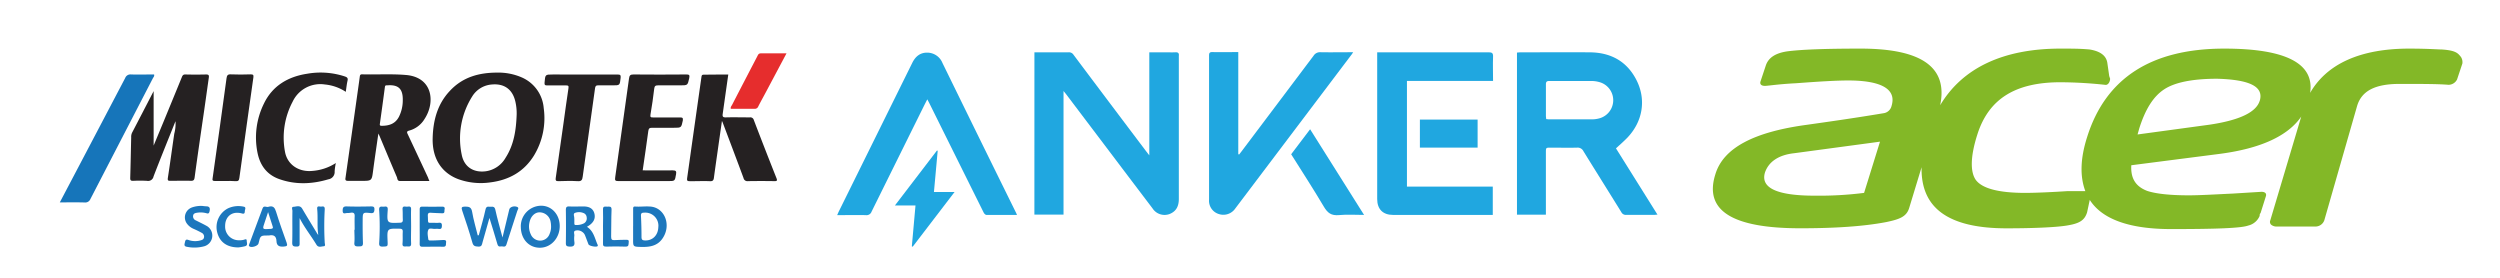<svg xmlns="http://www.w3.org/2000/svg" viewBox="0 0 900 100"><defs><style>.cls-1{fill:#fff;}.cls-2{fill:#20a7e0;}.cls-3{fill:#83b827;}.cls-4{fill:#252122;}.cls-5{fill:#1675ba;}.cls-6{fill:#e62d2d;}.cls-7{fill:#1c77bd;}</style></defs><title>2</title><g id="Layer_2" data-name="Layer 2"><g id="Layer_1-2" data-name="Layer 1"><rect class="cls-1" width="900" height="100"/><g id="Layer_2-2" data-name="Layer 2"><g id="Layer_1-2-2" data-name="Layer 1-2"><path class="cls-2" d="M372.39,18.83h5.31c2.33,0,4.66,0,7,0a1.93,1.93,0,0,1,1.77.89q13.11,17.49,26.28,34.92c.25.33.5.65,1,1.29V18.83h5.4c1.33,0,2.67.06,4,0,1-.06,1.36.35,1.23,1.3a1,1,0,0,0,0,.25q0,25.61,0,51.22c0,2.49-.83,4.4-3.22,5.4a5.15,5.15,0,0,1-6.26-2q-7.21-9.49-14.39-19L383.93,34.08c-.26-.35-.54-.68-1.06-1.32V77.25H372.38Z"/><path class="cls-2" d="M581.75,53.41l14.94,23.86c-.53,0-.88.09-1.23.09-3.33,0-6.66,0-10,0a1.82,1.82,0,0,1-1.79-1c-4.53-7.33-9.12-14.61-13.64-21.94a2.31,2.31,0,0,0-2.29-1.27c-3.17.08-6.33,0-9.5,0-1.72,0-1.72,0-1.72,1.79V77.29H546.11V18.92c.43,0,.83-.08,1.23-.08,8.33,0,16.66-.06,25,0,7.42.06,13.23,3.13,16.71,9.84,3.67,7.08,2.4,15-3.19,20.87C584.58,50.88,583.19,52.07,581.75,53.41ZM556.63,42.88c.36,0,.65.08.93.08,5.25,0,10.48,0,15.72,0a9.26,9.26,0,0,0,2.22-.29,6.76,6.76,0,0,0,.18-13.14,10.73,10.73,0,0,0-2.7-.38c-5.08,0-10.15,0-15.22,0-1,0-1.25.38-1.23,1.3,0,3.79,0,7.58,0,11.36C556.55,42.11,556.6,42.48,556.63,42.88Z"/><path class="cls-2" d="M495.8,18.83h1.5q19.29,0,38.6,0c1.23,0,1.65.28,1.6,1.58-.11,2.86,0,5.73,0,8.72h-31V67.17H537.4v10.2H501.51c-3.66,0-5.72-2.06-5.72-5.72V18.83Z"/><path class="cls-2" d="M366.12,77.37c-3.81,0-7.43,0-11,0-.35,0-.83-.48-1-.85q-9.76-19.61-19.49-39.23c-.21-.44-.45-.86-.8-1.53-.41.8-.71,1.37-1,1.94q-9.54,19.25-19.06,38.48a1.92,1.92,0,0,1-2.08,1.27c-3.36-.08-6.74,0-10.31,0,.25-.56.43-1,.64-1.42q13.2-26.7,26.39-53.38c1.11-2.25,2.75-3.69,5.3-3.7a5.93,5.93,0,0,1,5.58,3.73Q346.68,37.79,354.15,53q5.76,11.7,11.53,23.4C365.81,76.62,365.91,76.89,366.12,77.37Z"/><path class="cls-2" d="M446.09,55.62c.27-.35.55-.7.82-1.06q13-17.25,26-34.53a2.71,2.71,0,0,1,2.48-1.23c3.82.07,7.65,0,11.74,0-.3.47-.47.77-.68,1L444.7,75.05a5.2,5.2,0,0,1-5.94,2,5,5,0,0,1-3.5-5.19q0-25.92,0-51.86c0-.88.19-1.26,1.16-1.25,3.08.06,6.15,0,9.36,0V55.5Z"/><path class="cls-2" d="M491.06,77.37c-3.16,0-6.08-.22-8.95.06s-4.19-.77-5.56-3.09c-3.75-6.34-7.77-12.51-11.73-18.81l6.82-9Z"/><path class="cls-2" d="M337.57,54.3c-.44,4.89-.89,9.77-1.35,14.81h7.43L328.58,88.8l-.32-.11c.44-4.85.87-9.71,1.32-14.72h-7.41l15.15-19.8Z"/><path class="cls-2" d="M531.94,43.05V53.14H511.16V43.05Z"/></g></g><path class="cls-3" d="M885.82,20.37c-1-1.28-1.92-2.23-6.7-2.55-1.27,0-5.09-.32-11.78-.32-17.53,0-29.64,5.42-35.69,15.93,1.59-10.51-8.6-15.93-30.91-15.93-26.12,0-42.69,10.51-49.38,31.86-2.55,8-2.55,14.34-.64,19.44h-6.37c-4.78.32-11.16.64-15.3.64-9.56,0-15.61-1.6-17.84-4.78-1.91-2.87-1.91-8.29.64-16.25,4.14-13.07,14-18.8,29.95-18.8a156.38,156.38,0,0,1,16.25.95h0c1,0,1.59-1.27,1.59-2.23l-.32-.95-.64-4.46c-.31-2.87-2.55-4.46-6.37-5.1-3.5-.32-6.37-.32-10.19-.32h-.32c-20.71,0-35.37,7-43.34,20.39,2.87-13.7-6.69-20.39-28.67-20.39-12.43,0-21.35.32-26.45,1-4.14.63-6.69,2.23-7.65,5.09l-1.91,5.74c-.32,1,.32,1.59,1.59,1.59h0c1,0,4.78-.63,11.16-.95,8.6-.64,14.65-1,18.8-1,12.1,0,17.52,3.19,15.61,9.24a3.43,3.43,0,0,1-2.87,2.55c-11.47,1.91-20.71,3.19-27.4,4.14-19.12,2.55-30.27,8.29-33.14,17.85-4.14,13.06,6.06,19.43,30.59,19.43,12.11,0,22.62-.64,30.91-2.23,4.78-1,7.33-1.91,8.28-5.1l4.46-14.65c-.32,14.65,9.56,22,30.59,22,8.92,0,17.52-.32,21.67-1s6.37-1.6,7.33-4.78l.95-4.46c4.46,7,14.34,10.51,29.31,10.51,15.94,0,25.18-.32,27.73-1.27a5.9,5.9,0,0,0,4.14-3.51,1.18,1.18,0,0,1,.32-1l1.91-6.05c.32-1-.32-1.59-1.6-1.59l-10.19.63c-6.69.32-12.11.64-15.93.64-7.33,0-12.11-.64-15-1.59-4.14-1.59-6-4.46-5.73-9.24l32.18-4.14c14.34-1.92,24.21-6.38,29-13.39L817.31,79.31a1.41,1.41,0,0,0,.32,1.6,3.06,3.06,0,0,0,2.23.63h13.38a3.39,3.39,0,0,0,3.51-2.23l11.79-41.1c1.59-5.42,6.37-8,15.29-8,8,0,13.7,0,17.53.31h.31a3.45,3.45,0,0,0,2.87-1.91l1.91-5.73a3.45,3.45,0,0,0-.63-2.55ZM671.06,69.44a127.81,127.81,0,0,1-17.84,1c-13.7,0-19.44-2.87-17.85-8.28,1.28-3.83,4.78-6.37,10.52-7L676.8,51l-5.74,18.48ZM813.49,36.3q-1.92,6.21-18.16,8.6l-25.81,3.51.63-2.23c2.23-7,5.1-11.47,8.93-14s10.19-3.83,19.11-3.83c11.79.32,16.89,2.87,15.3,8Z"/><g id="Layer_2-3" data-name="Layer 2"><g id="Layer_1-2-3" data-name="Layer 1-2"><path class="cls-4" d="M155.76,49.72c.16-6.37,1.71-12.26,6.19-17,4.63-5,10.55-6.59,17.1-6.58a21,21,0,0,1,8.69,1.69,13.18,13.18,0,0,1,8,11.11,25.92,25.92,0,0,1-3.48,17c-3.6,5.85-9,8.87-15.76,9.72A23.89,23.89,0,0,1,165,64.5C159.21,62.33,155.55,57.32,155.76,49.72ZM186,41.23a18.72,18.72,0,0,0-.47-4.66c-1-4.39-4-6.57-8.49-6.15A9.06,9.06,0,0,0,170,34.71,28.34,28.34,0,0,0,166.2,55.6c.82,4.44,4.2,6.63,8.66,6.06A9.78,9.78,0,0,0,182,56.81c3.06-4.75,3.81-10.11,4-15.59Z"/><path class="cls-4" d="M154.59,65.16H144c-1,0-.91-.87-1.12-1.39-2.1-4.9-4.14-9.8-6.2-14.71-.09-.22-.21-.42-.47-1-.66,4.63-1.31,8.92-1.87,13.22-.5,3.83-.45,3.83-4.27,3.83-1.56,0-3.13,0-4.69,0-.85,0-1.17-.18-1-1.09q2.2-15.4,4.36-30.81c.26-1.85.53-3.69.77-5.54.07-.56.16-.94.87-.91,5.25.14,10.5-.21,15.74.23,9.57.78,10.7,9.67,6.77,15.76a9.27,9.27,0,0,1-5.5,4.24c-1.12.28-.91.7-.55,1.44,2.43,5.16,4.83,10.31,7.24,15.46C154.21,64.28,154.35,64.63,154.59,65.16ZM145,36.1c.08-4.11-1.56-5.69-5.57-5.38-.39,0-.78-.06-.86.55q-.88,6.66-1.82,13.33c-.08.56.13.69.65.69,2.64,0,4.87-.69,6.2-3.21A13.24,13.24,0,0,0,145,36.1Z"/><path class="cls-4" d="M63.18,43.63c-2.65,6.62-5.34,13.23-7.9,19.88a2,2,0,0,1-2.4,1.59,46.32,46.32,0,0,0-5,0c-.79,0-1-.19-1-1,.15-4.89.23-9.79.35-14.68a3.47,3.47,0,0,1,.3-1.62c2.58-4.94,5.15-9.9,7.78-15V52.41l3.52-8.48c2.22-5.4,4.45-10.79,6.65-16.19.26-.64.51-.95,1.28-.93q3.7.09,7.42,0c.91,0,1.11.26,1,1.11C74.45,33,73.76,38.09,73,43.18c-1,6.89-2,13.77-2.93,20.67-.13.95-.39,1.27-1.37,1.24-2.43-.07-4.85,0-7.28,0-.79,0-1.13,0-1-1,.82-5.3,1.53-10.61,2.31-15.93A14.06,14.06,0,0,0,63.18,43.63Z"/><path class="cls-4" d="M262.18,26.83c-.68,4.79-1.34,9.46-2,14.13-.14.94,0,1.33,1.13,1.3,2.87-.08,5.75,0,8.62,0a1.28,1.28,0,0,1,1.44.94q4,10.47,8.15,20.91c.32.82.3,1.12-.71,1.1q-4.78-.08-9.55,0a1.41,1.41,0,0,1-1.59-1.12c-2.47-6.67-5-13.34-7.51-20a5.66,5.66,0,0,0-.26-.54c-.56,3.89-1.08,7.52-1.59,11.15-.44,3.09-.89,6.19-1.3,9.28-.11.87-.37,1.29-1.38,1.25-2.22-.1-4.44,0-6.67,0-1.77,0-1.75,0-1.49-1.82.61-4.25,1.19-8.47,1.79-12.71q1.62-11.46,3.25-22.9c.08-.55.12-.93.84-.91C256.24,26.85,259.15,26.83,262.18,26.83Z"/><path class="cls-4" d="M231.37,61.33c3.69,0,7.27.05,10.86,0,1.16,0,1.32.39,1.15,1.4-.42,2.46-.39,2.46-2.86,2.46-6,0-11.91,0-17.88,0-1.21,0-1.33-.26-1.16-1.43Q224,46,226.44,28.3c.14-1.09.42-1.51,1.62-1.49,6.31.07,12.62.05,18.93,0,1,0,1.41.09,1.14,1.3-.59,2.59-.51,2.62-3.2,2.62s-5.36,0-8,0c-.91,0-1.3.19-1.41,1.2-.36,3.1-.81,6.2-1.34,9.27-.17,1,.1,1.09.94,1.08,3.23,0,6.46,0,9.7,0,.85,0,1.13.14,1,1.1C245.25,46,245.3,46,242.57,46s-5.26.05-7.88,0c-.91,0-1.18.28-1.3,1.17C232.78,51.8,232.07,56.48,231.37,61.33Z"/><path class="cls-4" d="M120.9,58.69a21.54,21.54,0,0,0-.43,3,2.65,2.65,0,0,1-2.25,2.86c-5.91,1.76-11.82,2-17.67-.07-4.36-1.54-6.84-4.78-7.8-9.26a27.54,27.54,0,0,1,2.3-18c3.08-6.36,8.67-9.64,15.57-10.68a27.85,27.85,0,0,1,13.58,1c.84.31,1.12.61.91,1.52-.29,1.26-.41,2.56-.63,4a16.47,16.47,0,0,0-7.54-2.65,11,11,0,0,0-11.61,6.24,27.61,27.61,0,0,0-2.73,18c.83,4.64,5,7.39,9.92,6.87A18,18,0,0,0,120.9,58.69Z"/><path class="cls-5" d="M21.53,72.86c2.4-4.56,4.7-8.93,7-13.3Q36.8,43.84,45.07,28.08a2,2,0,0,1,2.06-1.28c2.78.09,5.55,0,8.34,0,.19.62-.24,1-.45,1.4L32.55,71.64a2,2,0,0,1-2.09,1.25C27.6,72.81,24.7,72.86,21.53,72.86Z"/><path class="cls-4" d="M210,26.83c4.09,0,8.18,0,12.26,0,.91,0,1.29.09,1.17,1.17-.31,2.73-.23,2.73-2.9,2.73-1.72,0-3.43,0-5.15,0-.71,0-1,.11-1.15.94-1.46,10.63-3,21.26-4.45,31.89-.16,1.18-.42,1.76-1.82,1.66-2.31-.14-4.64-.07-7,0-.86,0-1-.3-.91-1.05q1.42-9.93,2.82-19.87c.59-4.18,1.13-8.37,1.78-12.55.13-.87-.09-1-.86-1-2.28,0-4.55,0-6.82,0-.76,0-1-.12-.93-1,.25-2.93.2-2.93,3-2.93Z"/><path class="cls-4" d="M81.17,65.16c-1.26,0-2.52,0-3.78,0-.88,0-1-.28-.84-1.06q2.57-18,5-35.93c.14-1,.4-1.46,1.56-1.4,2.36.12,4.74.07,7.11,0,.88,0,1.13.2,1,1.09-.85,5.88-1.65,11.77-2.48,17.65C87.91,51.69,87,57.82,86.18,64c-.13,1-.42,1.27-1.37,1.22C83.6,65.1,82.39,65.16,81.17,65.16Z"/><path class="cls-6" d="M283.15,19.19l-7.41,13.94c-.91,1.73-1.89,3.45-2.77,5.2a1.33,1.33,0,0,1-1.4.84c-2.82,0-5.65,0-8.48,0-.17-.59.23-1,.45-1.4q4.54-8.79,9.12-17.56c.27-.56.47-1,1.27-1C276.91,19.22,279.88,19.19,283.15,19.19Z"/><path class="cls-7" d="M172.36,84.7c.82-3.09,1.75-6.15,2.42-9.27.3-1.48,1.25-.91,2-1s1.3,0,1.54,1.07c.71,3.24,1.64,6.43,2.58,10,.86-3.58,1.66-6.84,2.44-10.11.2-.84,1.59-1.37,2.75-.94.94.34.27,1,.13,1.49-1.27,4-2.63,8-3.9,12.07-.39,1.24-1.32.56-2,.7s-1.05-.06-1.27-.85c-.86-3-1.82-6.06-2.85-9.4-.88,3.09-1.71,5.92-2.49,8.77-.22.84-.26,1.62-1.51,1.54-1.07-.07-1.77-.09-2.14-1.42-1.09-3.87-2.37-7.69-3.66-11.51-.38-1.13-.24-1.45,1-1.47,1.49,0,2.29.2,2.58,1.95.47,2.83,1.33,5.6,2,8.4Z"/><path class="cls-7" d="M194.64,74.06c3.83-.09,6.76,3,6.86,7.12.11,4.33-3,7.92-7,8s-6.91-3-7-7.34A7.4,7.4,0,0,1,194.64,74.06Zm3.73,7.11a7.71,7.71,0,0,0-.14-1.26,4.07,4.07,0,0,0-4-3.47c-1.71,0-3.15,1.46-3.59,3.5a6.57,6.57,0,0,0,.44,4.41,3.68,3.68,0,0,0,3.61,2.27,3.62,3.62,0,0,0,3.17-2.43A6.39,6.39,0,0,0,198.37,81.17Z"/><path class="cls-7" d="M114.58,84.54c-.48-3.1-.08-6.2-.39-9.26-.15-1.45.93-.81,1.51-.91.83-.14,1.28,0,1.2,1.11a105.93,105.93,0,0,0,0,11.82c0,.48.42,1.32-.4,1.36s-1.89.58-2.58-.57c-1.95-3.22-4.32-6.17-6.06-9.58,0,3,0,5.86,0,8.74,0,.87.15,1.55-1.14,1.51-1.11,0-1.55-.19-1.52-1.48.11-3.78,0-7.58.07-11.36,0-.51-.48-1.46.42-1.48s2.29-.72,3.11.69c1.82,3.09,3.68,6.13,5.54,9.2A2,2,0,0,0,114.58,84.54Z"/><path class="cls-7" d="M227.93,81.41V75.35c0-.53-.05-1.06.73-1,1.75.14,3.5-.13,5.27,0,5.22.24,7.85,6.43,4.72,11.28-1.91,3-4.85,3.35-8,3.26-2.76-.07-2.75-.11-2.73-2.89V81.4Zm9.09.15a4.72,4.72,0,0,0-5.13-5c-.8,0-1.18.18-1.14,1.1.12,2.56.2,5.13.19,7.69,0,1,.41,1.18,1.25,1.21C235,86.66,237,84.61,237,81.56Z"/><path class="cls-7" d="M211.3,81.65c2.48,1.58,2.81,4.24,3.86,6.49a.5.5,0,0,1,0,.43c-.37.52-3.06,0-3.31-.62-.4-1-.78-2.08-1.19-3.11a2.71,2.71,0,0,0-1-1.32,2.87,2.87,0,0,0-2.59-.47c-.71.27-.26,1.17-.31,1.78a8.85,8.85,0,0,0,0,2.12c.25,1.49-.33,1.91-1.79,1.82-1-.07-1.27-.31-1.26-1.3q.09-5.91,0-11.82c0-.94.16-1.38,1.22-1.33,1.71.08,3.42,0,5.13,0s3.37.52,3.9,2.47S213.65,80.33,211.3,81.65Zm-4.54-3.06v1.7c0,.38,0,.74.54.71a5.82,5.82,0,0,0,3-.64,2.06,2.06,0,0,0,.91-2.1A1.78,1.78,0,0,0,210,76.67a4.15,4.15,0,0,0-3.08,0c-.7.38-.06,1.4-.21,1.92Z"/><path class="cls-7" d="M148,81.53c0,2-.09,4,0,6.06.08,1.39-.77,1.13-1.54,1.12s-1.68.3-1.55-1.1,0-2.73.08-4.09c.05-1-.32-1.17-1.22-1.19-4.43-.08-4.43-.1-4.24,4.45.09,2,.09,1.92-1.82,2-1,0-1.27-.36-1.21-1.32a89.35,89.35,0,0,0,0-11.8c-.14-1.75,1-1.15,1.85-1.27,1.13-.17,1.3.3,1.22,1.36-.31,4.65-.27,4.62,4.37,4.43.91,0,1.11-.4,1.07-1.19-.06-1.22,0-2.43-.09-3.64-.1-1.37.91-.93,1.54-.94s1.58-.41,1.53.95C147.92,77.39,148,79.46,148,81.53Z"/><path class="cls-7" d="M96.77,74.4c1.65-.41,2.18.41,2.62,1.84,1.15,3.74,2.48,7.43,3.8,11.12.4,1.11.13,1.3-1,1.4-1.63.14-2.6-.25-2.66-2s-1-2.33-2.65-2h-.15c-3,0-3,0-3.67,2.9-.22.91-2.63,1.66-3.31,1-.31-.27-.06-.57,0-.82,1.58-4.29,3.16-8.58,4.78-12.85C95,73.74,96.13,74.85,96.77,74.4Zm-.26,1.95c-.46,1.4-.8,2.42-1.15,3.47-1,2.82-1,2.8,2.06,2.58.76-.05,1-.26.71-1-.52-1.56-1-3.13-1.62-5.05Z"/><path class="cls-7" d="M72.93,74.14a10.38,10.38,0,0,0,1.25.13c1.39,0,1.51.77,1.24,1.88-.15.63-.43.82-1,.64a8,8,0,0,0-3.44-.21c-.61.09-1.36.23-1.46,1.07a1.55,1.55,0,0,0,1,1.7c1.34.68,2.71,1.32,4,2.05a4,4,0,0,1-1,7.26,13.47,13.47,0,0,1-6.28.18c-1.09-.19-.83-.87-.68-1.55s.26-1.28,1.25-.91a7.21,7.21,0,0,0,4.31.18c.61-.16,1.19-.35,1.32-1.07a1.52,1.52,0,0,0-.8-1.66q-1.45-.8-3-1.47a5.71,5.71,0,0,1-2.25-1.73A3.79,3.79,0,0,1,68,75.29a3.91,3.91,0,0,1,1.09-.61A9.93,9.93,0,0,1,72.93,74.14Z"/><path class="cls-5" d="M151.09,81.46c0-2,0-4,0-6,0-.78.17-1.08,1-1.07q3.56.06,7.11,0c.8,0,1,.37.85,1s.22,1.44-.88,1.39c-1.31-.05-2.61-.09-3.94-.18-.86-.07-1.27.11-1.21,1.13.16,3.06-.32,2.4,2.48,2.48a8.8,8.8,0,0,0,1.36,0c.76-.08,1.24,0,1.22,1s-.23,1.33-1.2,1.19a4.9,4.9,0,0,0-1.21,0c-.84.06-2.07-.42-2.42.24-.53,1-.21,2.25-.08,3.4.08.64.64.54,1.07.53,1.42,0,2.82-.09,4.25-.17.67,0,1.24,0,1.1.91-.11.7.17,1.55-1.09,1.52-2.47-.07-4.94,0-7.42,0-.81,0-1-.31-1-1.07C151.13,85.59,151.09,83.52,151.09,81.46Z"/><path class="cls-7" d="M85.82,89.07c-4,0-6.68-1.82-7.61-5.36A7.57,7.57,0,0,1,82.09,75a8.91,8.91,0,0,1,5.6-.61c1.06.18.48,1,.45,1.59s-.06,1.13-1,.88a6.22,6.22,0,0,0-2.23-.24c-2.37.22-3.88,2.12-3.86,4.76a4.89,4.89,0,0,0,4.24,5.07,6.74,6.74,0,0,0,2.41-.11c.41-.09,1.12-.55,1.12.31,0,.68.53,1.73-.64,2A17.19,17.19,0,0,1,85.82,89.07Z"/><path class="cls-7" d="M127.68,82.73c0-1.62-.07-3.24,0-4.85.06-1.12-.39-1.45-1.4-1.3a6.77,6.77,0,0,1-1.35.11c-.62,0-1.56.59-1.57-.84,0-1.12.24-1.58,1.5-1.54,2.87.1,5.76.06,8.62,0,.9,0,1.4.08,1.31,1.21-.09,1-.36,1.29-1.37,1.19-2.81-.3-2.84-.25-2.86,2.54s0,5.46.1,8.17c.06,1.36-.66,1.26-1.57,1.28s-1.64,0-1.52-1.32c.15-1.55,0-3.12,0-4.68Z"/><path class="cls-7" d="M217.08,81.47c0-2,.09-4,0-6-.09-1.44.84-1.05,1.56-1.07s1.58-.24,1.52,1.13c-.14,3.22-.07,6.45-.15,9.67,0,1,.28,1.33,1.28,1.24,1.3-.1,2.61-.07,3.92-.12.63,0,1.28-.1,1.13.88-.11.74.16,1.63-1.18,1.58-2.31-.09-4.63-.08-6.95,0-1,0-1.16-.36-1.13-1.21.06-2,0-4,0-6Z"/></g></g></g></g></svg>